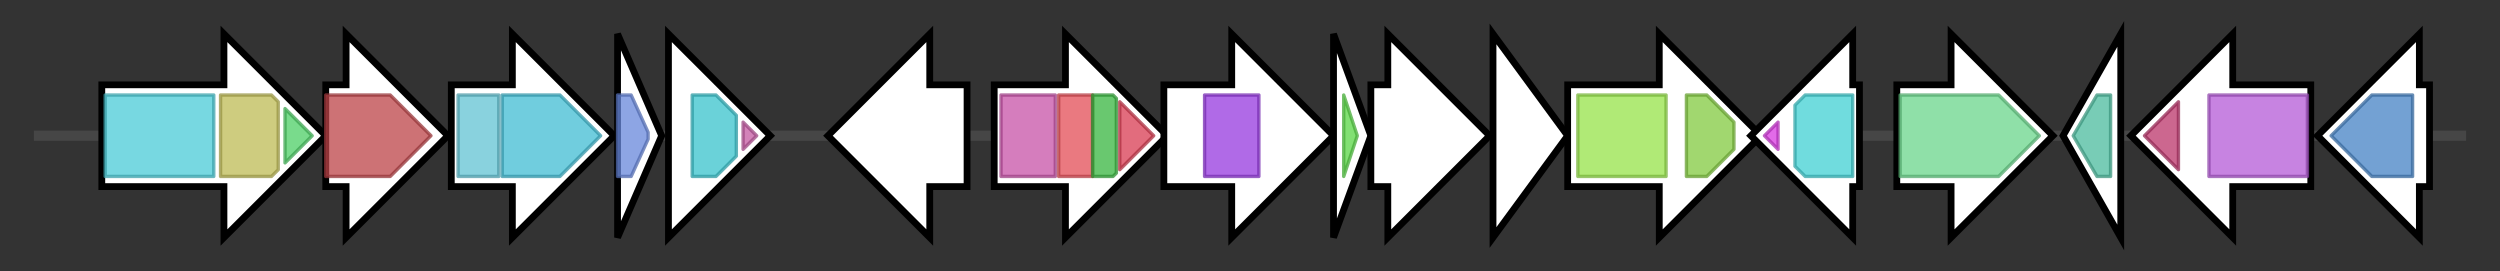 <svg version="1.1" baseProfile="full" xmlns="http://www.w3.org/2000/svg" width="736.767" height="80">
	<rect width="100%" height="100%" fill="#333333" stroke="none"/>
	<g>
		<line x1="10" y1="40.0" x2="726.767" y2="40.0" style="stroke:rgb(70,70,70); stroke-width:3 "/>
		<g>
			<title>tktA_2 (GJDDMNIP_03898)
Transketolase 1</title>
			<polygon class="tktA_2 (GJDDMNIP_03898)
Transketolase 1" points="30,25 66,25 66,10 96,40 66,70 66,55 30,55" fill="rgb(255,255,255)" fill-opacity="1.0" stroke="rgb(0,0,0)" stroke-width="2"  />
			<g>
				<title>Transketolase_N (PF00456)
"Transketolase, thiamine diphosphate binding domain"</title>
				<rect class="PF00456" x="31" y="28" stroke-linejoin="round" width="32" height="24" fill="rgb(74,202,214)" stroke="rgb(59,161,171)" stroke-width="1" opacity="0.75" />
			</g>
			<g>
				<title>Transket_pyr (PF02779)
"Transketolase, pyrimidine binding domain"</title>
				<polygon class="PF02779" points="65,28 80,28 82,30 82,50 80,52 65,52" stroke-linejoin="round" width="17" height="24" fill="rgb(189,186,84)" stroke="rgb(151,148,67)" stroke-width="1" opacity="0.75" />
			</g>
			<g>
				<title>Transketolase_C (PF02780)
"Transketolase, C-terminal domain"</title>
				<polygon class="PF02780" points="84,32 92,40 84,48" stroke-linejoin="round" width="11" height="24" fill="rgb(76,206,101)" stroke="rgb(60,164,80)" stroke-width="1" opacity="0.75" />
			</g>
		</g>
		<g>
			<title>fbaA (GJDDMNIP_03899)
Fructose-bisphosphate aldolase class 2</title>
			<polygon class="fbaA (GJDDMNIP_03899)
Fructose-bisphosphate aldolase class 2" points="96,25 102,25 102,10 132,40 102,70 102,55 96,55" fill="rgb(255,255,255)" fill-opacity="1.0" stroke="rgb(0,0,0)" stroke-width="2"  />
			<g>
				<title>F_bP_aldolase (PF01116)
"Fructose-bisphosphate aldolase class-II"</title>
				<polygon class="PF01116" points="96,28 115,28 127,40 115,52 96,52" stroke-linejoin="round" width="32" height="24" fill="rgb(188,67,71)" stroke="rgb(150,53,56)" stroke-width="1" opacity="0.75" />
			</g>
		</g>
		<g>
			<title>cbbL (GJDDMNIP_03900)
Ribulose bisphosphate carboxylase large chain</title>
			<polygon class="cbbL (GJDDMNIP_03900)
Ribulose bisphosphate carboxylase large chain" points="133,25 151,25 151,10 181,40 151,70 151,55 133,55" fill="rgb(255,255,255)" fill-opacity="1.0" stroke="rgb(0,0,0)" stroke-width="2"  />
			<g>
				<title>RuBisCO_large_N (PF02788)
"Ribulose bisphosphate carboxylase large chain, N-terminal domain"</title>
				<rect class="PF02788" x="135" y="28" stroke-linejoin="round" width="12" height="24" fill="rgb(98,195,211)" stroke="rgb(78,155,168)" stroke-width="1" opacity="0.75" />
			</g>
			<g>
				<title>RuBisCO_large (PF00016)
"Ribulose bisphosphate carboxylase large chain, catalytic domain"</title>
				<polygon class="PF00016" points="148,28 165,28 177,40 165,52 148,52" stroke-linejoin="round" width="30" height="24" fill="rgb(64,188,210)" stroke="rgb(51,150,168)" stroke-width="1" opacity="0.75" />
			</g>
		</g>
		<g>
			<title>cbbS (GJDDMNIP_03901)
Ribulose bisphosphate carboxylase small chain 1</title>
			<polygon class="cbbS (GJDDMNIP_03901)
Ribulose bisphosphate carboxylase small chain 1" points="182,10 195,40 182,70" fill="rgb(255,255,255)" fill-opacity="1.0" stroke="rgb(0,0,0)" stroke-width="2"  />
			<g>
				<title>RuBisCO_small (PF00101)
"Ribulose bisphosphate carboxylase, small chain"</title>
				<polygon class="PF00101" points="182,28 186,28 191,39 191,41 186,52 182,52" stroke-linejoin="round" width="9" height="24" fill="rgb(103,135,219)" stroke="rgb(82,107,175)" stroke-width="1" opacity="0.75" />
			</g>
		</g>
		<g>
			<title>cbbX (GJDDMNIP_03902)
Protein CbbX</title>
			<polygon class="cbbX (GJDDMNIP_03902)
Protein CbbX" points="197,25 197,25 197,10 227,40 197,70 197,55 197,55" fill="rgb(255,255,255)" fill-opacity="1.0" stroke="rgb(0,0,0)" stroke-width="2"  />
			<g>
				<title>AAA (PF00004)
"ATPase family associated with various cellular activities (AAA)"</title>
				<polygon class="PF00004" points="204,28 211,28 217,34 217,46 211,52 204,52" stroke-linejoin="round" width="13" height="24" fill="rgb(57,194,204)" stroke="rgb(45,155,163)" stroke-width="1" opacity="0.75" />
			</g>
			<g>
				<title>AAA_lid_6 (PF17866)
"AAA lid domain"</title>
				<polygon class="PF17866" points="219,36 223,40 219,44" stroke-linejoin="round" width="6" height="24" fill="rgb(196,89,162)" stroke="rgb(156,71,129)" stroke-width="1" opacity="0.75" />
			</g>
		</g>
		<g>
			<title> (GJDDMNIP_03903)
hypothetical protein</title>
			<polygon class=" (GJDDMNIP_03903)
hypothetical protein" points="285,25 274,25 274,10 244,40 274,70 274,55 285,55" fill="rgb(255,255,255)" fill-opacity="1.0" stroke="rgb(0,0,0)" stroke-width="2"  />
		</g>
		<g>
			<title> (GJDDMNIP_03904)
hypothetical protein</title>
			<polygon class=" (GJDDMNIP_03904)
hypothetical protein" points="293,25 314,25 314,10 344,40 314,70 314,55 293,55" fill="rgb(255,255,255)" fill-opacity="1.0" stroke="rgb(0,0,0)" stroke-width="2"  />
			<g>
				<title>Dehyd-heme_bind (PF09098)
"Quinohemoprotein amine dehydrogenase A, alpha subunit, haem binding"</title>
				<rect class="PF09098" x="295" y="28" stroke-linejoin="round" width="16" height="24" fill="rgb(199,82,167)" stroke="rgb(159,65,133)" stroke-width="1" opacity="0.75" />
			</g>
			<g>
				<title>Qn_am_d_aII (PF14930)
"Quinohemoprotein amine dehydrogenase, alpha subunit domain II"</title>
				<rect class="PF14930" x="312" y="28" stroke-linejoin="round" width="10" height="24" fill="rgb(227,76,86)" stroke="rgb(181,60,68)" stroke-width="1" opacity="0.75" />
			</g>
			<g>
				<title>Qn_am_d_aIII (PF09099)
"Quinohemoprotein amine dehydrogenase, alpha subunit domain III"</title>
				<polygon class="PF09099" points="322,28 328,28 329,29 329,51 328,52 322,52" stroke-linejoin="round" width="7" height="24" fill="rgb(55,181,63)" stroke="rgb(44,144,50)" stroke-width="1" opacity="0.75" />
			</g>
			<g>
				<title>Qn_am_d_aIV (PF09100)
"Quinohemoprotein amine dehydrogenase, alpha subunit domain IV"</title>
				<polygon class="PF09100" points="330,30 340,40 330,50" stroke-linejoin="round" width="13" height="24" fill="rgb(216,59,82)" stroke="rgb(172,47,65)" stroke-width="1" opacity="0.75" />
			</g>
		</g>
		<g>
			<title>moaA_1 (GJDDMNIP_03905)
GTP 3',8-cyclase</title>
			<polygon class="moaA_1 (GJDDMNIP_03905)
GTP 3',8-cyclase" points="343,25 363,25 363,10 393,40 363,70 363,55 343,55" fill="rgb(255,255,255)" fill-opacity="1.0" stroke="rgb(0,0,0)" stroke-width="2"  />
			<g>
				<title>Radical_SAM (PF04055)
"Radical SAM superfamily"</title>
				<rect class="PF04055" x="355" y="28" stroke-linejoin="round" width="16" height="24" fill="rgb(149,56,222)" stroke="rgb(119,44,177)" stroke-width="1" opacity="0.75" />
			</g>
		</g>
		<g>
			<title> (GJDDMNIP_03906)
hypothetical protein</title>
			<polygon class=" (GJDDMNIP_03906)
hypothetical protein" points="393,10 404,40 393,70" fill="rgb(255,255,255)" fill-opacity="1.0" stroke="rgb(0,0,0)" stroke-width="2"  />
			<g>
				<title>QH-AmDH_gamma (PF08992)
"Quinohemoprotein amine dehydrogenase, gamma subunit"</title>
				<polygon class="PF08992" points="396,28 396,28 400,40 396,52 396,52" stroke-linejoin="round" width="7" height="24" fill="rgb(88,213,69)" stroke="rgb(70,170,55)" stroke-width="1" opacity="0.75" />
			</g>
		</g>
		<g>
			<title> (GJDDMNIP_03907)
hypothetical protein</title>
			<polygon class=" (GJDDMNIP_03907)
hypothetical protein" points="404,25 409,25 409,10 439,40 409,70 409,55 404,55" fill="rgb(255,255,255)" fill-opacity="1.0" stroke="rgb(0,0,0)" stroke-width="2"  />
		</g>
		<g>
			<title> (GJDDMNIP_03908)
hypothetical protein</title>
			<polygon class=" (GJDDMNIP_03908)
hypothetical protein" points="440,10 462,40 440,70" fill="rgb(255,255,255)" fill-opacity="1.0" stroke="rgb(0,0,0)" stroke-width="2"  />
		</g>
		<g>
			<title>mdlB_2 (GJDDMNIP_03909)
Multidrug resistance-like ATP-binding protein MdlB</title>
			<polygon class="mdlB_2 (GJDDMNIP_03909)
Multidrug resistance-like ATP-binding protein MdlB" points="462,25 489,25 489,10 519,40 489,70 489,55 462,55" fill="rgb(255,255,255)" fill-opacity="1.0" stroke="rgb(0,0,0)" stroke-width="2"  />
			<g>
				<title>ABC_membrane (PF00664)
"ABC transporter transmembrane region"</title>
				<rect class="PF00664" x="465" y="28" stroke-linejoin="round" width="26" height="24" fill="rgb(149,226,73)" stroke="rgb(119,180,58)" stroke-width="1" opacity="0.75" />
			</g>
			<g>
				<title>ABC_tran (PF00005)
"ABC transporter"</title>
				<polygon class="PF00005" points="497,28 503,28 511,36 511,44 503,52 497,52" stroke-linejoin="round" width="14" height="24" fill="rgb(129,201,63)" stroke="rgb(103,160,50)" stroke-width="1" opacity="0.75" />
			</g>
		</g>
		<g>
			<title> (GJDDMNIP_03910)
hypothetical protein</title>
			<polygon class=" (GJDDMNIP_03910)
hypothetical protein" points="548,25 546,25 546,10 516,40 546,70 546,55 548,55" fill="rgb(255,255,255)" fill-opacity="1.0" stroke="rgb(0,0,0)" stroke-width="2"  />
			<g>
				<title>HTH_18 (PF12833)
"Helix-turn-helix domain"</title>
				<polygon class="PF12833" points="520,40 524,36 524,44" stroke-linejoin="round" width="7" height="24" fill="rgb(216,58,224)" stroke="rgb(172,46,179)" stroke-width="1" opacity="0.75" />
			</g>
			<g>
				<title>Arabinose_bd (PF12625)
"Arabinose-binding domain of AraC transcription regulator, N-term"</title>
				<polygon class="PF12625" points="529,31 532,28 546,28 546,52 532,52 529,49" stroke-linejoin="round" width="17" height="24" fill="rgb(64,208,210)" stroke="rgb(51,166,168)" stroke-width="1" opacity="0.75" />
			</g>
		</g>
		<g>
			<title>feaB (GJDDMNIP_03911)
Phenylacetaldehyde dehydrogenase</title>
			<polygon class="feaB (GJDDMNIP_03911)
Phenylacetaldehyde dehydrogenase" points="559,25 575,25 575,10 605,40 575,70 575,55 559,55" fill="rgb(255,255,255)" fill-opacity="1.0" stroke="rgb(0,0,0)" stroke-width="2"  />
			<g>
				<title>Aldedh (PF00171)
"Aldehyde dehydrogenase family"</title>
				<polygon class="PF00171" points="560,28 589,28 601,40 589,52 560,52" stroke-linejoin="round" width="45" height="24" fill="rgb(105,213,139)" stroke="rgb(84,170,111)" stroke-width="1" opacity="0.75" />
			</g>
		</g>
		<g>
			<title> (GJDDMNIP_03912)
hypothetical protein</title>
			<polygon class=" (GJDDMNIP_03912)
hypothetical protein" points="608,40 625,10 625,70" fill="rgb(255,255,255)" fill-opacity="1.0" stroke="rgb(0,0,0)" stroke-width="2"  />
			<g>
				<title>DUF3016 (PF11454)
"Protein of unknown function (DUF3016)"</title>
				<polygon class="PF11454" points="611,40 618,28 622,28 622,52 618,52" stroke-linejoin="round" width="13" height="24" fill="rgb(75,187,157)" stroke="rgb(60,149,125)" stroke-width="1" opacity="0.75" />
			</g>
		</g>
		<g>
			<title>alkJ_3 (GJDDMNIP_03913)
Alcohol dehydrogenase [acceptor]</title>
			<polygon class="alkJ_3 (GJDDMNIP_03913)
Alcohol dehydrogenase [acceptor]" points="681,25 658,25 658,10 628,40 658,70 658,55 681,55" fill="rgb(255,255,255)" fill-opacity="1.0" stroke="rgb(0,0,0)" stroke-width="2"  />
			<g>
				<title>GMC_oxred_C (PF05199)
"GMC oxidoreductase"</title>
				<polygon class="PF05199" points="632,40 642,30 642,50" stroke-linejoin="round" width="13" height="24" fill="rgb(186,52,106)" stroke="rgb(148,41,84)" stroke-width="1" opacity="0.75" />
			</g>
			<g>
				<title>GMC_oxred_N (PF00732)
"GMC oxidoreductase"</title>
				<rect class="PF00732" x="651" y="28" stroke-linejoin="round" width="29" height="24" fill="rgb(180,89,214)" stroke="rgb(143,71,171)" stroke-width="1" opacity="0.75" />
			</g>
		</g>
		<g>
			<title> (GJDDMNIP_03914)
hypothetical protein</title>
			<polygon class=" (GJDDMNIP_03914)
hypothetical protein" points="716,25 713,25 713,10 683,40 713,70 713,55 716,55" fill="rgb(255,255,255)" fill-opacity="1.0" stroke="rgb(0,0,0)" stroke-width="2"  />
			<g>
				<title>BPD_transp_2 (PF02653)
"Branched-chain amino acid transport system / permease component"</title>
				<polygon class="PF02653" points="687,40 699,28 711,28 711,52 699,52" stroke-linejoin="round" width="26" height="24" fill="rgb(69,130,196)" stroke="rgb(55,104,156)" stroke-width="1" opacity="0.75" />
			</g>
		</g>
	</g>
</svg>
